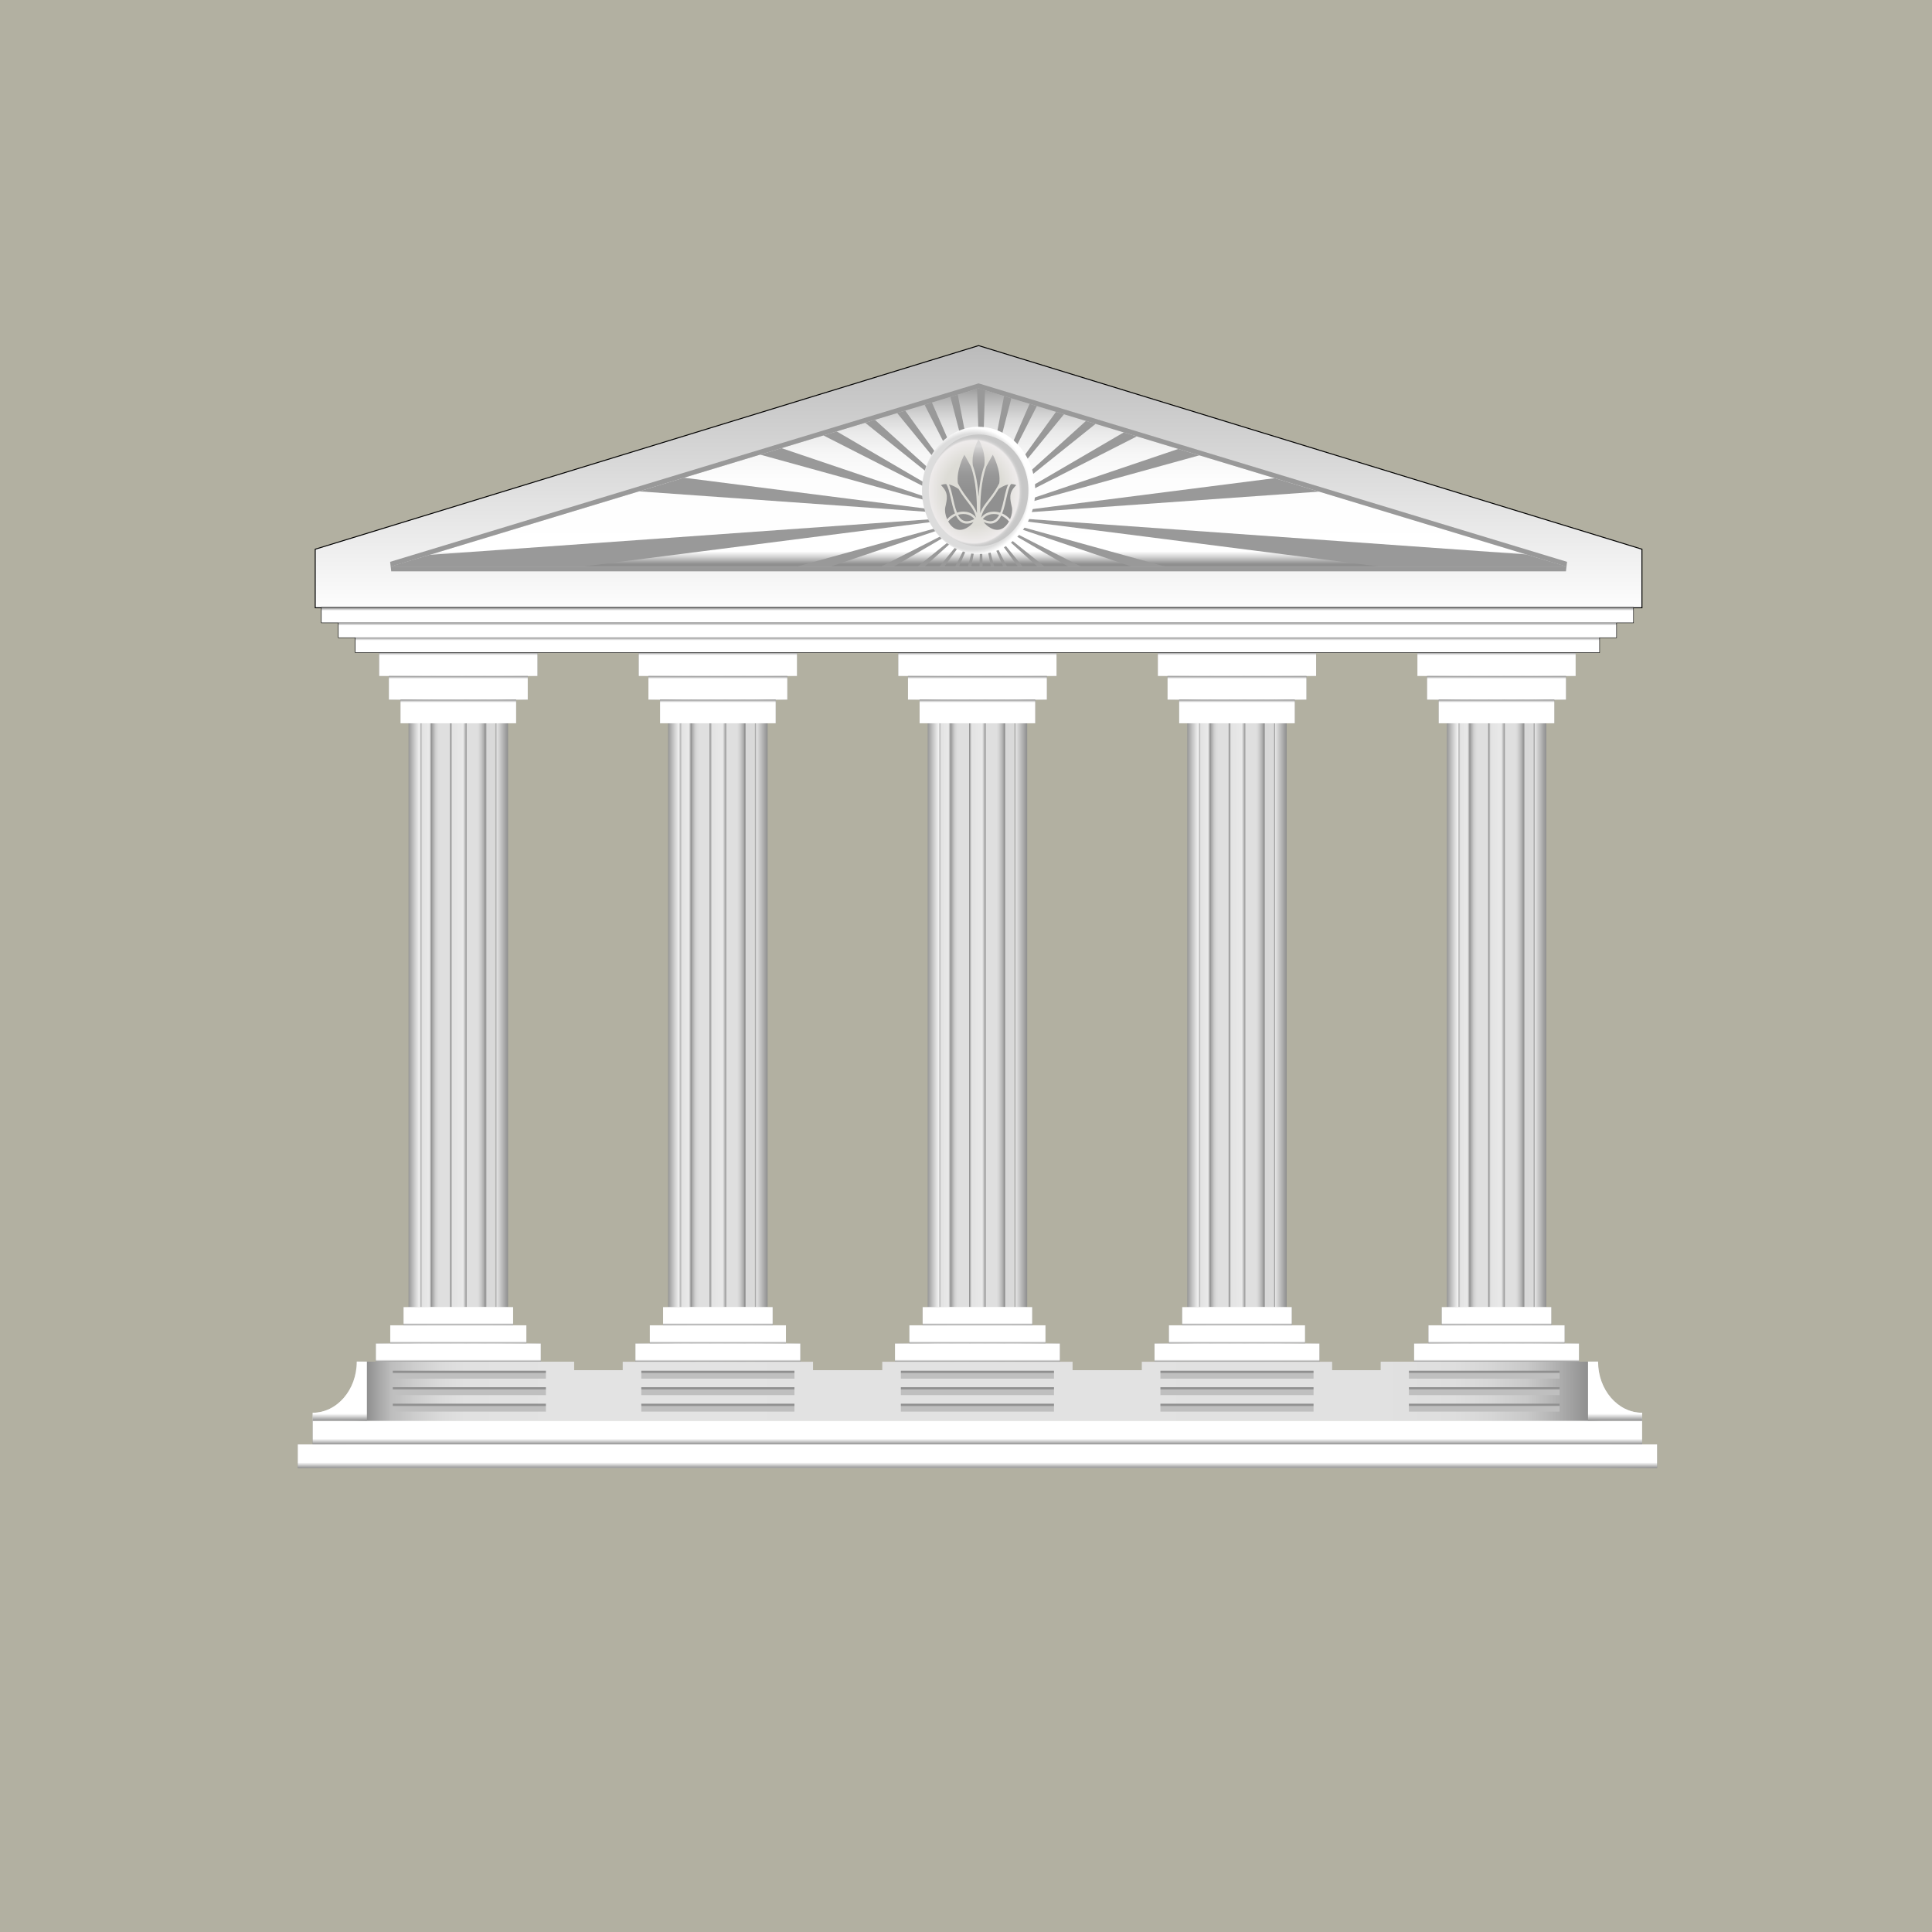 <?xml version="1.0" encoding="UTF-8"?><svg xmlns="http://www.w3.org/2000/svg" xmlns:xlink="http://www.w3.org/1999/xlink" viewBox="0 0 2000 2000"><defs><style>.cls-1{fill:url(#linear-gradient-75);}.cls-2{fill:url(#linear-gradient-31);}.cls-2,.cls-3,.cls-4,.cls-5,.cls-6,.cls-7,.cls-8,.cls-9,.cls-10,.cls-11,.cls-12,.cls-13,.cls-14,.cls-15,.cls-16,.cls-17,.cls-18,.cls-19,.cls-20,.cls-21,.cls-22,.cls-23,.cls-24,.cls-25,.cls-26,.cls-27,.cls-28,.cls-29,.cls-30,.cls-31,.cls-32,.cls-33,.cls-34,.cls-35,.cls-36,.cls-37,.cls-38,.cls-39{mix-blend-mode:multiply;}.cls-3{fill:url(#linear-gradient-29);}.cls-40{fill:url(#linear-gradient-2);}.cls-4{fill:url(#linear-gradient-65);}.cls-41{fill:url(#linear-gradient-51);}.cls-5{fill:url(#linear-gradient-60);}.cls-6{fill:url(#linear-gradient-13);}.cls-42{fill:url(#linear-gradient-93);}.cls-43{fill:url(#linear-gradient-109);}.cls-44{fill:url(#linear-gradient-43);}.cls-7{fill:url(#linear-gradient-95);}.cls-45{fill:url(#linear-gradient-58);}.cls-8{fill:url(#linear-gradient-16);}.cls-46{fill:url(#linear-gradient-69);}.cls-9{fill:url(#linear-gradient-64);}.cls-47{fill:url(#linear-gradient-18);}.cls-48{fill:url(#linear-gradient-56);}.cls-49{fill:url(#linear-gradient-40);}.cls-10{fill:url(#linear-gradient-77);}.cls-11{fill:url(#linear-gradient-80);}.cls-50{fill:url(#linear-gradient-52);}.cls-12{fill:url(#linear-gradient-17);}.cls-51{fill:url(#linear-gradient-36);}.cls-52{fill:url(#linear-gradient-20);}.cls-53{fill:url(#linear-gradient-6);}.cls-54{fill:url(#linear-gradient-53);}.cls-55{isolation:isolate;}.cls-56{fill:url(#linear-gradient-91);}.cls-13{fill:url(#linear-gradient-96);}.cls-57{fill:url(#linear-gradient-108);}.cls-58{fill:url(#linear-gradient-83);}.cls-58,.cls-59,.cls-60{stroke-miterlimit:10;}.cls-58,.cls-59,.cls-60,.cls-61{stroke:#000;}.cls-14{fill:url(#linear-gradient-81);}.cls-62{fill:url(#linear-gradient-104);}.cls-15{fill:url(#linear-gradient-113);}.cls-63{fill:url(#linear-gradient-35);}.cls-16{fill:url(#linear-gradient-28);}.cls-64{fill:url(#linear-gradient-97);}.cls-65{fill:url(#linear-gradient-11);}.cls-66{fill:url(#linear-gradient-50);}.cls-67{fill:url(#linear-gradient-106);}.cls-68{fill:url(#linear-gradient-111);}.cls-69{fill:url(#linear-gradient-67);}.cls-70{fill:url(#linear-gradient-39);}.cls-71{fill:url(#linear-gradient-110);}.cls-72{fill:url(#linear-gradient-10);}.cls-73{fill:url(#linear-gradient-59);}.cls-17{fill:url(#linear-gradient-78);}.cls-74{fill:url(#radial-gradient);}.cls-18{fill:url(#linear-gradient-33);}.cls-19{fill:url(#linear-gradient-32);}.cls-75{fill:url(#linear-gradient-37);}.cls-59{fill:url(#linear-gradient-84);}.cls-20{fill:url(#linear-gradient-86);}.cls-76{fill:#b2b0a1;}.cls-77{fill:url(#linear-gradient-112);}.cls-21{fill:url(#linear-gradient-30);}.cls-22{fill:url(#linear-gradient-87);}.cls-78{fill:url(#linear-gradient-114);}.cls-79{fill:url(#linear-gradient-68);}.cls-80{fill:url(#linear-gradient-103);}.cls-81{fill:url(#linear-gradient-107);}.cls-82{fill:url(#linear-gradient-41);}.cls-83{fill:url(#linear-gradient-98);}.cls-23{fill:url(#linear-gradient-85);}.cls-84{fill:url(#linear-gradient-21);}.cls-85{fill:url(#linear-gradient-72);}.cls-60{fill:url(#linear-gradient-82);}.cls-24{fill:url(#linear-gradient-15);}.cls-86{fill:url(#linear-gradient-25);}.cls-87{fill:url(#linear-gradient-89);}.cls-88{fill:url(#linear-gradient-5);}.cls-89{fill:url(#linear-gradient-102);}.cls-90{fill:url(#linear-gradient-54);}.cls-91{fill:url(#linear-gradient-55);}.cls-92{fill:url(#radial-gradient-2);}.cls-93{fill:url(#linear-gradient-34);}.cls-94{fill:url(#linear-gradient-70);}.cls-25{fill:url(#linear-gradient-49);}.cls-26{fill:url(#linear-gradient-48);}.cls-27{fill:url(#linear-gradient-63);}.cls-95{fill:url(#linear-gradient-88);}.cls-96{fill:#999;}.cls-97{fill:url(#linear-gradient-7);}.cls-28{fill:url(#linear-gradient-12);}.cls-98{fill:url(#linear-gradient-66);}.cls-29{fill:url(#linear-gradient-44);}.cls-30{fill:url(#linear-gradient-79);}.cls-31{fill:url(#linear-gradient-46);}.cls-99{fill:url(#linear-gradient-24);}.cls-100{fill:url(#linear-gradient-73);}.cls-32{fill:url(#linear-gradient-47);}.cls-101{fill:url(#linear-gradient-100);}.cls-102{fill:url(#linear-gradient-105);}.cls-103{fill:url(#linear-gradient-9);}.cls-33{fill:url(#linear-gradient-92);}.cls-104{fill:url(#linear-gradient-22);}.cls-105{fill:url(#linear-gradient-74);}.cls-106{fill:url(#linear-gradient-42);}.cls-107{fill:url(#linear-gradient-99);}.cls-108{fill:url(#linear-gradient-3);}.cls-34{fill:url(#linear-gradient-61);}.cls-35{fill:url(#linear-gradient-45);}.cls-36{fill:url(#linear-gradient-62);}.cls-109{fill:url(#linear-gradient-27);}.cls-37{fill:url(#linear-gradient-90);}.cls-110{fill:url(#linear-gradient-38);}.cls-111{fill:url(#linear-gradient-94);}.cls-61{fill:url(#linear-gradient);}.cls-38{fill:url(#linear-gradient-14);}.cls-112{fill:url(#linear-gradient-23);}.cls-113{fill:url(#linear-gradient-19);}.cls-114{fill:url(#linear-gradient-71);}.cls-115{fill:url(#linear-gradient-4);}.cls-116{fill:url(#linear-gradient-8);}.cls-117{fill:url(#linear-gradient-57);}.cls-39{fill:url(#linear-gradient-76);}.cls-118{fill:url(#linear-gradient-26);}.cls-119{fill:url(#linear-gradient-101);}</style><linearGradient id="linear-gradient" x1="1013.03" y1="637.41" x2="1013.03" y2="345.37" gradientUnits="userSpaceOnUse"><stop offset="0" stop-color="#fff"/><stop offset="1" stop-color="#b8b8b8"/></linearGradient><linearGradient id="linear-gradient-2" x1="422.94" y1="1042.52" x2="525.77" y2="1042.52" gradientUnits="userSpaceOnUse"><stop offset="0" stop-color="#8f8f8f"/><stop offset="0" stop-color="#969696"/><stop offset=".05" stop-color="#c3c3c3"/><stop offset=".09" stop-color="#e3e3e3"/><stop offset=".12" stop-color="#f7f7f7"/><stop offset=".15" stop-color="#fff"/><stop offset=".66" stop-color="#fbfbfb"/><stop offset=".86" stop-color="#f8f8f8"/><stop offset="1" stop-color="#8f8f8f"/></linearGradient><linearGradient id="linear-gradient-3" x1="435.02" y1="1042.52" x2="513.87" y2="1042.52" gradientUnits="userSpaceOnUse"><stop offset="0" stop-color="#8f8f8f"/><stop offset="0" stop-color="#b0b0b0"/><stop offset=".02" stop-color="#ccc"/><stop offset=".02" stop-color="#ddd"/><stop offset=".03" stop-color="#e3e3e3"/><stop offset=".12" stop-color="#e9e9e9"/><stop offset=".15" stop-color="#8f8f8f"/><stop offset=".85" stop-color="#8f8f8f"/><stop offset=".86" stop-color="#9d9d9d"/><stop offset=".87" stop-color="#c3c3c3"/><stop offset=".87" stop-color="#d8d8d8"/><stop offset=".97" stop-color="#d9d9d9"/><stop offset=".98" stop-color="#dbdbda"/><stop offset="1" stop-color="#8f8f8f"/></linearGradient><linearGradient id="linear-gradient-4" x1="447.11" y1="1042.52" x2="501.79" y2="1042.52" gradientUnits="userSpaceOnUse"><stop offset="0" stop-color="#9e9e9e"/><stop offset="0" stop-color="#9f9f9f"/><stop offset=".04" stop-color="#bbb"/><stop offset=".07" stop-color="#cfcfcf"/><stop offset=".11" stop-color="#dbdbdb"/><stop offset=".15" stop-color="#dfdfdf"/><stop offset=".79" stop-color="#dfdfdf"/><stop offset=".86" stop-color="#dfdfdf"/><stop offset=".89" stop-color="#d9d9d9"/><stop offset=".93" stop-color="#c9c9c9"/><stop offset=".98" stop-color="#aeaeae"/><stop offset="1" stop-color="#9e9e9e"/></linearGradient><linearGradient id="linear-gradient-5" x1="465.83" y1="1042.52" x2="483.07" y2="1042.52" gradientUnits="userSpaceOnUse"><stop offset="0" stop-color="#8f8f8f"/><stop offset=".03" stop-color="#959595"/><stop offset=".06" stop-color="#a9a9a9"/><stop offset=".11" stop-color="#c8c8c8"/><stop offset=".14" stop-color="#e3e3e3"/><stop offset=".79" stop-color="#e9e9e9"/><stop offset=".84" stop-color="#d7d7d7"/><stop offset=".94" stop-color="#ababab"/><stop offset="1" stop-color="#8f8f8f"/></linearGradient><linearGradient id="linear-gradient-6" x1="392.53" y1="687.57" x2="556.36" y2="687.57" gradientUnits="userSpaceOnUse"><stop offset="0" stop-color="#8f8f8f"/><stop offset=".1" stop-color="#b4b4b4"/><stop offset=".2" stop-color="#d6d6d6"/><stop offset=".26" stop-color="#e3e3e3"/><stop offset=".7" stop-color="#e9e9e9"/><stop offset=".77" stop-color="#e5e5e5"/><stop offset=".83" stop-color="#d9d9d9"/><stop offset=".89" stop-color="#c6c6c6"/><stop offset=".95" stop-color="#ababab"/><stop offset="1" stop-color="#8f8f8f"/></linearGradient><linearGradient id="linear-gradient-7" x1="402.56" y1="712.04" x2="546.34" y2="712.04" xlink:href="#linear-gradient-6"/><linearGradient id="linear-gradient-8" x1="414.59" y1="736.51" x2="534.3" y2="736.51" xlink:href="#linear-gradient-6"/><linearGradient id="linear-gradient-9" x1="403.98" y1="1381.39" x2="544.92" y2="1381.39" xlink:href="#linear-gradient-6"/><linearGradient id="linear-gradient-10" x1="417.73" y1="1362.51" x2="531.17" y2="1362.51" xlink:href="#linear-gradient-6"/><linearGradient id="linear-gradient-11" x1="389.1" y1="1400.26" x2="559.8" y2="1400.26" xlink:href="#linear-gradient-6"/><linearGradient id="linear-gradient-12" x1="977.37" y1="523.89" x2="977.37" y2="548.36" gradientTransform="translate(1451.81 1223.7) rotate(-180)" gradientUnits="userSpaceOnUse"><stop offset=".88" stop-color="#fff"/><stop offset=".93" stop-color="#d3d3d3"/><stop offset="1" stop-color="#8f8f8f"/></linearGradient><linearGradient id="linear-gradient-13" x1="977.37" y1="570.48" x2="977.37" y2="594.94" gradientTransform="translate(1451.81 1294.75) rotate(-180)" xlink:href="#linear-gradient-12"/><linearGradient id="linear-gradient-14" x1="977.37" y1="617.05" x2="977.37" y2="641.52" gradientTransform="translate(1451.81 1365.8) rotate(-180)" xlink:href="#linear-gradient-12"/><linearGradient id="linear-gradient-15" x1="474.45" y1="1371.95" x2="474.45" y2="1390.82" gradientTransform="matrix(1, 0, 0, 1, 0, 0)" xlink:href="#linear-gradient-12"/><linearGradient id="linear-gradient-16" x1="474.45" y1="1353.07" x2="474.45" y2="1371.95" gradientTransform="matrix(1, 0, 0, 1, 0, 0)" xlink:href="#linear-gradient-12"/><linearGradient id="linear-gradient-17" x1="474.45" y1="1390.82" x2="474.45" y2="1409.7" gradientTransform="matrix(1, 0, 0, 1, 0, 0)" xlink:href="#linear-gradient-12"/><linearGradient id="linear-gradient-18" x1="1497.69" x2="1600.52" xlink:href="#linear-gradient-2"/><linearGradient id="linear-gradient-19" x1="1509.77" x2="1588.62" xlink:href="#linear-gradient-3"/><linearGradient id="linear-gradient-20" x1="1521.86" x2="1576.54" xlink:href="#linear-gradient-4"/><linearGradient id="linear-gradient-21" x1="1540.58" x2="1557.82" xlink:href="#linear-gradient-5"/><linearGradient id="linear-gradient-22" x1="1467.28" x2="1631.11" xlink:href="#linear-gradient-6"/><linearGradient id="linear-gradient-23" x1="1477.31" y1="712.04" x2="1621.09" y2="712.04" xlink:href="#linear-gradient-6"/><linearGradient id="linear-gradient-24" x1="1489.34" y1="736.51" x2="1609.05" y2="736.51" xlink:href="#linear-gradient-6"/><linearGradient id="linear-gradient-25" x1="1478.73" y1="1381.39" x2="1619.67" y2="1381.39" xlink:href="#linear-gradient-6"/><linearGradient id="linear-gradient-26" x1="1492.48" y1="1362.51" x2="1605.92" y2="1362.51" xlink:href="#linear-gradient-6"/><linearGradient id="linear-gradient-27" x1="1463.85" y1="1400.26" x2="1634.55" y2="1400.26" xlink:href="#linear-gradient-6"/><linearGradient id="linear-gradient-28" x1="-97.39" y1="523.89" x2="-97.39" y2="548.36" xlink:href="#linear-gradient-12"/><linearGradient id="linear-gradient-29" x1="-97.38" y1="570.48" x2="-97.38" y2="594.94" gradientTransform="translate(1451.81 1294.75) rotate(-180)" xlink:href="#linear-gradient-12"/><linearGradient id="linear-gradient-30" x1="-97.38" y1="617.05" x2="-97.38" y2="641.52" gradientTransform="translate(1451.81 1365.8) rotate(-180)" xlink:href="#linear-gradient-12"/><linearGradient id="linear-gradient-31" x1="1549.2" y1="1371.95" x2="1549.2" y2="1390.82" gradientTransform="matrix(1, 0, 0, 1, 0, 0)" xlink:href="#linear-gradient-12"/><linearGradient id="linear-gradient-32" x1="1549.2" y1="1353.07" x2="1549.2" y2="1371.95" gradientTransform="matrix(1, 0, 0, 1, 0, 0)" xlink:href="#linear-gradient-12"/><linearGradient id="linear-gradient-33" x1="1549.2" y1="1390.82" x2="1549.2" y2="1409.7" gradientTransform="matrix(1, 0, 0, 1, 0, 0)" xlink:href="#linear-gradient-12"/><linearGradient id="linear-gradient-34" x1="691.63" x2="794.46" xlink:href="#linear-gradient-2"/><linearGradient id="linear-gradient-35" x1="703.71" x2="782.56" xlink:href="#linear-gradient-3"/><linearGradient id="linear-gradient-36" x1="715.79" x2="770.48" xlink:href="#linear-gradient-4"/><linearGradient id="linear-gradient-37" x1="734.52" x2="751.75" xlink:href="#linear-gradient-5"/><linearGradient id="linear-gradient-38" x1="661.22" x2="825.05" xlink:href="#linear-gradient-6"/><linearGradient id="linear-gradient-39" x1="671.25" y1="712.04" x2="815.02" y2="712.04" xlink:href="#linear-gradient-6"/><linearGradient id="linear-gradient-40" x1="683.28" y1="736.51" x2="802.99" y2="736.51" xlink:href="#linear-gradient-6"/><linearGradient id="linear-gradient-41" x1="672.67" y1="1381.39" x2="813.61" y2="1381.39" xlink:href="#linear-gradient-6"/><linearGradient id="linear-gradient-42" x1="686.42" y1="1362.51" x2="799.85" y2="1362.51" xlink:href="#linear-gradient-6"/><linearGradient id="linear-gradient-43" x1="657.78" y1="1400.26" x2="828.49" y2="1400.26" xlink:href="#linear-gradient-6"/><linearGradient id="linear-gradient-44" x1="708.68" x2="708.68" xlink:href="#linear-gradient-12"/><linearGradient id="linear-gradient-45" x1="708.68" y1="570.48" x2="708.68" y2="594.94" gradientTransform="translate(1451.81 1294.75) rotate(-180)" xlink:href="#linear-gradient-12"/><linearGradient id="linear-gradient-46" x1="708.68" y1="617.05" x2="708.68" y2="641.52" gradientTransform="translate(1451.81 1365.8) rotate(-180)" xlink:href="#linear-gradient-12"/><linearGradient id="linear-gradient-47" x1="743.14" y1="1371.95" x2="743.14" y2="1390.82" gradientTransform="matrix(1, 0, 0, 1, 0, 0)" xlink:href="#linear-gradient-12"/><linearGradient id="linear-gradient-48" x1="743.14" y1="1353.07" x2="743.14" y2="1371.95" gradientTransform="matrix(1, 0, 0, 1, 0, 0)" xlink:href="#linear-gradient-12"/><linearGradient id="linear-gradient-49" x1="743.14" y1="1390.82" x2="743.14" y2="1409.7" gradientTransform="matrix(1, 0, 0, 1, 0, 0)" xlink:href="#linear-gradient-12"/><linearGradient id="linear-gradient-50" x1="960.32" x2="1063.15" xlink:href="#linear-gradient-2"/><linearGradient id="linear-gradient-51" x1="972.4" x2="1051.25" xlink:href="#linear-gradient-3"/><linearGradient id="linear-gradient-52" x1="984.48" x2="1039.17" xlink:href="#linear-gradient-4"/><linearGradient id="linear-gradient-53" x1="1003.21" x2="1020.44" xlink:href="#linear-gradient-5"/><linearGradient id="linear-gradient-54" x1="929.91" x2="1093.74" xlink:href="#linear-gradient-6"/><linearGradient id="linear-gradient-55" x1="939.93" y1="712.04" x2="1083.71" y2="712.04" xlink:href="#linear-gradient-6"/><linearGradient id="linear-gradient-56" x1="951.97" y1="736.51" x2="1071.68" y2="736.51" xlink:href="#linear-gradient-6"/><linearGradient id="linear-gradient-57" x1="941.35" y1="1381.39" x2="1082.29" y2="1381.39" xlink:href="#linear-gradient-6"/><linearGradient id="linear-gradient-58" x1="955.1" y1="1362.51" x2="1068.54" y2="1362.51" xlink:href="#linear-gradient-6"/><linearGradient id="linear-gradient-59" x1="926.47" y1="1400.26" x2="1097.18" y2="1400.26" xlink:href="#linear-gradient-6"/><linearGradient id="linear-gradient-60" x1="439.99" x2="439.99" xlink:href="#linear-gradient-12"/><linearGradient id="linear-gradient-61" x1="439.99" y1="570.48" x2="439.99" y2="594.94" gradientTransform="translate(1451.81 1294.75) rotate(-180)" xlink:href="#linear-gradient-12"/><linearGradient id="linear-gradient-62" x1="439.99" y1="617.05" x2="439.99" y2="641.52" gradientTransform="translate(1451.81 1365.8) rotate(-180)" xlink:href="#linear-gradient-12"/><linearGradient id="linear-gradient-63" x1="1011.82" y1="1371.95" x2="1011.82" y2="1390.82" gradientTransform="matrix(1, 0, 0, 1, 0, 0)" xlink:href="#linear-gradient-12"/><linearGradient id="linear-gradient-64" x1="1011.82" y1="1353.07" x2="1011.82" y2="1371.95" gradientTransform="matrix(1, 0, 0, 1, 0, 0)" xlink:href="#linear-gradient-12"/><linearGradient id="linear-gradient-65" x1="1011.82" y1="1390.82" x2="1011.82" y2="1409.7" gradientTransform="matrix(1, 0, 0, 1, 0, 0)" xlink:href="#linear-gradient-12"/><linearGradient id="linear-gradient-66" x1="1229.01" x2="1331.83" xlink:href="#linear-gradient-2"/><linearGradient id="linear-gradient-67" x1="1241.09" x2="1319.93" xlink:href="#linear-gradient-3"/><linearGradient id="linear-gradient-68" x1="1253.17" x2="1307.85" xlink:href="#linear-gradient-4"/><linearGradient id="linear-gradient-69" x1="1271.89" x2="1289.13" xlink:href="#linear-gradient-5"/><linearGradient id="linear-gradient-70" x1="1198.6" x2="1362.43" xlink:href="#linear-gradient-6"/><linearGradient id="linear-gradient-71" x1="1208.62" y1="712.04" x2="1352.4" y2="712.04" xlink:href="#linear-gradient-6"/><linearGradient id="linear-gradient-72" x1="1220.65" y1="736.51" x2="1340.37" y2="736.51" xlink:href="#linear-gradient-6"/><linearGradient id="linear-gradient-73" x1="1210.04" y1="1381.39" x2="1350.98" y2="1381.39" xlink:href="#linear-gradient-6"/><linearGradient id="linear-gradient-74" x1="1223.79" y1="1362.51" x2="1337.23" y2="1362.51" xlink:href="#linear-gradient-6"/><linearGradient id="linear-gradient-75" x1="1195.16" y1="1400.26" x2="1365.86" y2="1400.26" xlink:href="#linear-gradient-6"/><linearGradient id="linear-gradient-76" x1="171.3" y1="523.89" x2="171.3" y2="548.36" xlink:href="#linear-gradient-12"/><linearGradient id="linear-gradient-77" x1="171.3" y1="570.48" x2="171.3" y2="594.94" gradientTransform="translate(1451.81 1294.75) rotate(-180)" xlink:href="#linear-gradient-12"/><linearGradient id="linear-gradient-78" x1="171.3" y1="617.05" x2="171.3" y2="641.52" gradientTransform="translate(1451.81 1365.8) rotate(-180)" xlink:href="#linear-gradient-12"/><linearGradient id="linear-gradient-79" x1="1280.51" y1="1371.95" x2="1280.51" y2="1390.82" gradientTransform="matrix(1, 0, 0, 1, 0, 0)" xlink:href="#linear-gradient-12"/><linearGradient id="linear-gradient-80" x1="1280.51" y1="1353.07" x2="1280.51" y2="1371.95" gradientTransform="matrix(1, 0, 0, 1, 0, 0)" xlink:href="#linear-gradient-12"/><linearGradient id="linear-gradient-81" x1="1280.51" y1="1390.82" x2="1280.51" y2="1409.7" gradientTransform="matrix(1, 0, 0, 1, 0, 0)" xlink:href="#linear-gradient-12"/><linearGradient id="linear-gradient-82" x1="367.99" y1="667.62" x2="1655.65" y2="667.62" gradientUnits="userSpaceOnUse"><stop offset="0" stop-color="#8f8f8f"/><stop offset=".01" stop-color="#a7a7a7"/><stop offset=".02" stop-color="#bdbdbd"/><stop offset=".04" stop-color="#cecece"/><stop offset=".06" stop-color="#dadada"/><stop offset=".08" stop-color="#e1e1e1"/><stop offset=".16" stop-color="#e3e3e3"/><stop offset=".83" stop-color="#e1e1e1"/><stop offset=".89" stop-color="#dedede"/><stop offset=".92" stop-color="#d6d6d6"/><stop offset=".95" stop-color="#c9c9c9"/><stop offset=".97" stop-color="#b6b6b6"/><stop offset=".99" stop-color="#9d9d9d"/><stop offset="1" stop-color="#8f8f8f"/></linearGradient><linearGradient id="linear-gradient-83" x1="350.44" y1="652.2" x2="1673.21" y2="652.2" xlink:href="#linear-gradient-82"/><linearGradient id="linear-gradient-84" x1="332.88" y1="636.78" x2="1690.76" y2="636.78" xlink:href="#linear-gradient-82"/><linearGradient id="linear-gradient-85" x1="1011.82" y1="675.34" x2="1011.82" y2="659.91" gradientUnits="userSpaceOnUse"><stop offset=".8" stop-color="#fff"/><stop offset=".88" stop-color="#d3d3d3"/><stop offset="1" stop-color="#8f8f8f"/></linearGradient><linearGradient id="linear-gradient-86" y1="659.91" y2="644.49" xlink:href="#linear-gradient-85"/><linearGradient id="linear-gradient-87" x1="1011.82" y1="644.49" x2="1011.82" y2="629.07" xlink:href="#linear-gradient-85"/><linearGradient id="linear-gradient-88" x1="379.9" y1="1440.23" x2="1643.75" y2="1440.23" xlink:href="#linear-gradient-82"/><linearGradient id="linear-gradient-89" x1="323.71" y1="1483" x2="1699.93" y2="1483" gradientUnits="userSpaceOnUse"><stop offset="0" stop-color="#8f8f8f"/><stop offset=".02" stop-color="#b4b4b4"/><stop offset=".05" stop-color="#d6d6d6"/><stop offset=".06" stop-color="#e3e3e3"/><stop offset=".95" stop-color="#e1e1e1"/><stop offset="1" stop-color="#8f8f8f"/></linearGradient><linearGradient id="linear-gradient-90" x1="1144.23" y1="2062.56" x2="1144.23" y2="2038.07" gradientTransform="translate(2156.05 3533.32) rotate(-180)" gradientUnits="userSpaceOnUse"><stop offset=".76" stop-color="#fff"/><stop offset=".86" stop-color="#d3d3d3"/><stop offset="1" stop-color="#8f8f8f"/></linearGradient><linearGradient id="linear-gradient-91" x1="308.23" y1="1507.5" x2="1715.42" y2="1507.5" xlink:href="#linear-gradient-89"/><linearGradient id="linear-gradient-92" x1="1144.23" y1="2038.07" x2="1144.23" y2="2013.57" xlink:href="#linear-gradient-90"/><linearGradient id="linear-gradient-93" x1="323.71" y1="1440.14" x2="379.9" y2="1440.14" gradientUnits="userSpaceOnUse"><stop offset="0" stop-color="#e1e1e1"/><stop offset=".47" stop-color="#dfdfdf"/><stop offset=".64" stop-color="#d8d8d8"/><stop offset=".76" stop-color="#ccc"/><stop offset=".85" stop-color="#bbb"/><stop offset=".94" stop-color="#a5a5a5"/><stop offset="1" stop-color="#8f8f8f"/></linearGradient><linearGradient id="linear-gradient-94" x1="1699.93" x2="1643.75" xlink:href="#linear-gradient-93"/><linearGradient id="linear-gradient-95" x1="351.8" y1="1409.52" x2="351.8" y2="1470.76" gradientTransform="matrix(1, 0, 0, 1, 0, 0)" xlink:href="#linear-gradient-12"/><linearGradient id="linear-gradient-96" x1="1671.84" y1="1409.52" x2="1671.84" y2="1470.76" gradientTransform="matrix(1, 0, 0, 1, 0, 0)" xlink:href="#linear-gradient-12"/><linearGradient id="linear-gradient-97" x1="379.9" y1="1440.23" x2="1643.75" y2="1440.23" xlink:href="#linear-gradient-82"/><linearGradient id="linear-gradient-98" x1="1536.48" y1="1427.17" x2="1536.48" y2="1418.97" gradientUnits="userSpaceOnUse"><stop offset=".68" stop-color="#bfbfbf"/><stop offset=".69" stop-color="#b4b4b4"/><stop offset=".73" stop-color="#a3a3a3"/><stop offset=".77" stop-color="#979797"/><stop offset=".83" stop-color="#909090"/><stop offset="1" stop-color="#8f8f8f"/></linearGradient><linearGradient id="linear-gradient-99" y1="1444.24" y2="1436.03" xlink:href="#linear-gradient-98"/><linearGradient id="linear-gradient-100" x1="485.86" y1="1427.2" x2="485.86" y2="1419.05" xlink:href="#linear-gradient-98"/><linearGradient id="linear-gradient-101" x1="485.86" y1="1444.26" x2="485.86" y2="1436.12" xlink:href="#linear-gradient-98"/><linearGradient id="linear-gradient-102" x1="485.86" y1="1461.33" x2="485.86" y2="1453.18" xlink:href="#linear-gradient-98"/><linearGradient id="linear-gradient-103" x1="743.14" y1="1427.2" x2="743.14" y2="1419.05" xlink:href="#linear-gradient-98"/><linearGradient id="linear-gradient-104" x1="743.14" y1="1444.26" x2="743.14" y2="1436.12" xlink:href="#linear-gradient-98"/><linearGradient id="linear-gradient-105" x1="743.14" y1="1461.33" x2="743.14" y2="1453.18" xlink:href="#linear-gradient-98"/><linearGradient id="linear-gradient-106" x1="1011.82" y1="1427.2" x2="1011.82" y2="1419.05" xlink:href="#linear-gradient-98"/><linearGradient id="linear-gradient-107" x1="1011.82" y1="1444.26" x2="1011.82" y2="1436.12" xlink:href="#linear-gradient-98"/><linearGradient id="linear-gradient-108" x1="1011.82" y1="1461.33" x2="1011.82" y2="1453.18" xlink:href="#linear-gradient-98"/><linearGradient id="linear-gradient-109" x1="1280.51" y1="1427.2" x2="1280.51" y2="1419.05" xlink:href="#linear-gradient-98"/><linearGradient id="linear-gradient-110" x1="1280.51" y1="1444.26" x2="1280.51" y2="1436.12" xlink:href="#linear-gradient-98"/><linearGradient id="linear-gradient-111" x1="1280.51" y1="1461.33" x2="1280.51" y2="1453.18" xlink:href="#linear-gradient-98"/><linearGradient id="linear-gradient-112" y1="1461.3" y2="1453.1" xlink:href="#linear-gradient-98"/><linearGradient id="linear-gradient-113" x1="1013.03" y1="397.72" x2="1013.03" y2="583.87" gradientUnits="userSpaceOnUse"><stop offset="0" stop-color="#8f8f8f"/><stop offset=".05" stop-color="#a9a9a9"/><stop offset=".12" stop-color="#c3c3c3"/><stop offset=".19" stop-color="#d9d9d9"/><stop offset=".27" stop-color="#eaeaea"/><stop offset=".38" stop-color="#f6f6f6"/><stop offset=".53" stop-color="#fdfdfd"/><stop offset=".93" stop-color="#fff"/><stop offset=".96" stop-color="#d3d3d3"/><stop offset="1" stop-color="#8f8f8f"/></linearGradient><radialGradient id="radial-gradient" cx="1010.06" cy="614.34" fx="1010.06" fy="614.34" r="58.92" gradientTransform="translate(8.02 -179.07) scale(.99 1.12)" gradientUnits="userSpaceOnUse"><stop offset=".91" stop-color="#dcdcdc"/><stop offset="1" stop-color="#fff"/></radialGradient><radialGradient id="radial-gradient-2" cx="1010.05" cy="614.34" fx="1010.05" fy="614.34" r="51.8" gradientTransform="translate(8.02 -179.07) scale(.99 1.12)" gradientUnits="userSpaceOnUse"><stop offset=".6" stop-color="#dddcd6"/><stop offset=".91" stop-color="#eeebeb"/><stop offset=".92" stop-color="#e8e6e6"/><stop offset=".94" stop-color="#d5d4d4"/><stop offset=".97" stop-color="#cacaca"/><stop offset="1" stop-color="#c7c7c7"/></radialGradient><linearGradient id="linear-gradient-114" x1="1013.03" y1="461.89" x2="1013.03" y2="548.15" gradientUnits="userSpaceOnUse"><stop offset="0" stop-color="#d9d8d8"/><stop offset=".05" stop-color="#cac9c9"/><stop offset=".13" stop-color="#b4b3b3"/><stop offset=".23" stop-color="#a3a3a3"/><stop offset=".35" stop-color="#979797"/><stop offset=".53" stop-color="#909090"/><stop offset="1" stop-color="#8f8f8f"/></linearGradient></defs><g class="cls-55"><g id="Layer_2"><rect class="cls-76" width="2000" height="2000"/></g><g id="Layer_1"><g><polygon class="cls-61" points="1013.03 629.15 1699.73 629.15 1699.73 568.54 1013.03 357.77 326.33 568.54 326.33 629.15 1013.03 629.15"/><g><rect class="cls-40" x="422.94" y="675.34" width="103.01" height="734.37"/><rect class="cls-108" x="435.02" y="675.34" width="78.85" height="734.37"/><rect class="cls-115" x="447.11" y="675.34" width="54.68" height="734.37"/><rect class="cls-88" x="465.83" y="675.34" width="17.23" height="734.37"/><rect class="cls-53" x="392.53" y="675.34" width="163.83" height="24.47"/><rect class="cls-97" x="402.56" y="699.8" width="143.78" height="24.47"/><rect class="cls-116" x="414.59" y="724.27" width="119.71" height="24.47"/><rect class="cls-103" x="403.98" y="1371.95" width="140.94" height="18.88"/><rect class="cls-72" x="417.73" y="1353.07" width="113.44" height="18.87"/><rect class="cls-65" x="389.1" y="1390.82" width="170.71" height="18.88"/><rect class="cls-28" x="392.53" y="675.34" width="163.83" height="24.47"/><rect class="cls-6" x="402.56" y="699.81" width="143.78" height="24.47"/><rect class="cls-38" x="414.59" y="724.27" width="119.71" height="24.47"/><rect class="cls-24" x="403.98" y="1371.95" width="140.94" height="18.88"/><rect class="cls-8" x="417.73" y="1353.07" width="113.44" height="18.87"/><rect class="cls-12" x="389.1" y="1390.82" width="170.71" height="18.88"/></g><g><rect class="cls-47" x="1497.69" y="675.34" width="103.01" height="734.37"/><rect class="cls-113" x="1509.77" y="675.34" width="78.85" height="734.37"/><rect class="cls-52" x="1521.86" y="675.34" width="54.68" height="734.37"/><rect class="cls-84" x="1540.58" y="675.34" width="17.23" height="734.37"/><rect class="cls-104" x="1467.28" y="675.34" width="163.83" height="24.47"/><rect class="cls-112" x="1477.31" y="699.8" width="143.78" height="24.47"/><rect class="cls-99" x="1489.34" y="724.27" width="119.71" height="24.47"/><rect class="cls-86" x="1478.73" y="1371.95" width="140.94" height="18.88"/><rect class="cls-118" x="1492.48" y="1353.07" width="113.44" height="18.87"/><rect class="cls-109" x="1463.85" y="1390.82" width="170.71" height="18.88"/><rect class="cls-16" x="1467.28" y="675.34" width="163.83" height="24.47"/><rect class="cls-3" x="1477.31" y="699.81" width="143.78" height="24.47"/><rect class="cls-21" x="1489.34" y="724.27" width="119.71" height="24.47"/><rect class="cls-2" x="1478.73" y="1371.95" width="140.94" height="18.88"/><rect class="cls-19" x="1492.48" y="1353.07" width="113.44" height="18.87"/><rect class="cls-18" x="1463.85" y="1390.82" width="170.71" height="18.88"/></g><g><rect class="cls-93" x="691.63" y="675.34" width="103.01" height="734.37"/><rect class="cls-63" x="703.71" y="675.34" width="78.85" height="734.37"/><rect class="cls-51" x="715.79" y="675.34" width="54.68" height="734.37"/><rect class="cls-75" x="734.52" y="675.34" width="17.23" height="734.37"/><rect class="cls-110" x="661.22" y="675.34" width="163.83" height="24.47"/><rect class="cls-70" x="671.25" y="699.8" width="143.78" height="24.47"/><rect class="cls-49" x="683.28" y="724.27" width="119.71" height="24.47"/><rect class="cls-82" x="672.67" y="1371.95" width="140.94" height="18.88"/><rect class="cls-106" x="686.42" y="1353.07" width="113.44" height="18.87"/><rect class="cls-44" x="657.78" y="1390.82" width="170.71" height="18.88"/><rect class="cls-29" x="661.22" y="675.34" width="163.83" height="24.47"/><rect class="cls-35" x="671.25" y="699.81" width="143.78" height="24.47"/><rect class="cls-31" x="683.28" y="724.27" width="119.71" height="24.47"/><rect class="cls-32" x="672.67" y="1371.95" width="140.94" height="18.88"/><rect class="cls-26" x="686.42" y="1353.07" width="113.44" height="18.87"/><rect class="cls-25" x="657.78" y="1390.82" width="170.71" height="18.88"/></g><g><rect class="cls-66" x="960.32" y="675.34" width="103.01" height="734.37"/><rect class="cls-41" x="972.4" y="675.34" width="78.85" height="734.37"/><rect class="cls-50" x="984.48" y="675.34" width="54.68" height="734.37"/><rect class="cls-54" x="1003.21" y="675.34" width="17.23" height="734.37"/><rect class="cls-90" x="929.91" y="675.34" width="163.83" height="24.47"/><rect class="cls-91" x="939.93" y="699.8" width="143.78" height="24.47"/><rect class="cls-48" x="951.97" y="724.27" width="119.71" height="24.47"/><rect class="cls-117" x="941.35" y="1371.95" width="140.94" height="18.88"/><rect class="cls-45" x="955.1" y="1353.07" width="113.44" height="18.87"/><rect class="cls-73" x="926.47" y="1390.82" width="170.7" height="18.88"/><rect class="cls-5" x="929.91" y="675.34" width="163.83" height="24.47"/><rect class="cls-34" x="939.93" y="699.81" width="143.78" height="24.47"/><rect class="cls-36" x="951.97" y="724.27" width="119.71" height="24.47"/><rect class="cls-27" x="941.35" y="1371.95" width="140.94" height="18.88"/><rect class="cls-9" x="955.1" y="1353.07" width="113.44" height="18.87"/><rect class="cls-4" x="926.47" y="1390.82" width="170.7" height="18.88"/></g><g><rect class="cls-98" x="1229.01" y="675.34" width="103.01" height="734.37"/><rect class="cls-69" x="1241.09" y="675.34" width="78.85" height="734.37"/><rect class="cls-79" x="1253.17" y="675.34" width="54.68" height="734.37"/><rect class="cls-46" x="1271.89" y="675.34" width="17.23" height="734.37"/><rect class="cls-94" x="1198.6" y="675.34" width="163.83" height="24.47"/><rect class="cls-114" x="1208.62" y="699.8" width="143.78" height="24.47"/><rect class="cls-85" x="1220.65" y="724.27" width="119.71" height="24.47"/><rect class="cls-100" x="1210.04" y="1371.95" width="140.94" height="18.88"/><rect class="cls-105" x="1223.79" y="1353.07" width="113.44" height="18.87"/><rect class="cls-1" x="1195.16" y="1390.82" width="170.7" height="18.88"/><rect class="cls-39" x="1198.6" y="675.34" width="163.83" height="24.47"/><rect class="cls-10" x="1208.62" y="699.81" width="143.78" height="24.47"/><rect class="cls-17" x="1220.65" y="724.27" width="119.71" height="24.47"/><rect class="cls-30" x="1210.04" y="1371.95" width="140.94" height="18.88"/><rect class="cls-11" x="1223.79" y="1353.07" width="113.44" height="18.87"/><rect class="cls-14" x="1195.16" y="1390.82" width="170.7" height="18.88"/></g><rect class="cls-60" x="367.99" y="659.91" width="1287.66" height="15.42"/><rect class="cls-58" x="350.44" y="644.49" width="1322.77" height="15.42"/><rect class="cls-59" x="332.88" y="629.07" width="1357.88" height="15.42"/><rect class="cls-23" x="367.99" y="659.91" width="1287.66" height="15.42"/><rect class="cls-20" x="350.44" y="644.49" width="1322.77" height="15.42"/><rect class="cls-22" x="332.88" y="629.07" width="1357.88" height="15.42"/><polygon class="cls-95" points="1643.75 1470.76 1643.75 1409.7 1429.41 1409.7 1429.41 1418.43 594.23 1418.43 594.23 1409.7 379.9 1409.7 379.9 1470.76 1643.75 1470.76"/><rect class="cls-87" x="323.71" y="1470.76" width="1376.22" height="24.49"/><rect class="cls-37" x="323.71" y="1470.76" width="1376.22" height="24.49"/><rect class="cls-56" x="308.23" y="1495.25" width="1407.19" height="24.49"/><rect class="cls-33" x="308.23" y="1495.25" width="1407.19" height="24.49"/><path class="cls-42" d="M323.71,1462.5v8.26h56.19v-61.24h-10.57c0,29.26-20.42,52.98-45.62,52.98Z"/><path class="cls-111" d="M1699.93,1462.5v8.26h-56.19v-61.24h10.57c0,29.26,20.42,52.98,45.61,52.98Z"/><path class="cls-7" d="M323.71,1462.5v8.26h56.19v-61.24h-10.57c0,29.26-20.42,52.98-45.62,52.98Z"/><path class="cls-13" d="M1699.93,1462.5v8.26h-56.19v-61.24h10.57c0,29.26,20.42,52.98,45.61,52.98Z"/><polygon class="cls-64" points="1429.41 1409.7 1429.41 1418.43 1379.02 1418.43 1379.02 1409.7 1182 1409.7 1182 1418.43 1110.33 1418.43 1110.33 1409.7 913.31 1409.7 913.31 1418.43 841.65 1418.43 841.65 1409.7 644.63 1409.7 644.63 1418.43 594.23 1418.43 594.23 1409.7 379.9 1409.7 379.9 1470.76 1643.75 1470.76 1643.75 1409.7 1429.41 1409.7"/><rect class="cls-83" x="1458.51" y="1418.97" width="155.94" height="8.2"/><rect class="cls-107" x="1458.51" y="1436.03" width="155.94" height="8.2"/><g><rect class="cls-101" x="406.59" y="1418.97" width="158.54" height="8.2"/><rect class="cls-119" x="406.59" y="1436.04" width="158.54" height="8.2"/><rect class="cls-89" x="406.59" y="1453.1" width="158.54" height="8.2"/></g><g><rect class="cls-80" x="663.86" y="1418.97" width="158.54" height="8.2"/><rect class="cls-62" x="663.86" y="1436.04" width="158.54" height="8.2"/><rect class="cls-102" x="663.86" y="1453.1" width="158.54" height="8.2"/></g><g><rect class="cls-67" x="932.55" y="1418.97" width="158.54" height="8.2"/><rect class="cls-81" x="932.55" y="1436.04" width="158.54" height="8.2"/><rect class="cls-57" x="932.55" y="1453.1" width="158.54" height="8.2"/></g><g><rect class="cls-43" x="1201.24" y="1418.97" width="158.54" height="8.2"/><rect class="cls-71" x="1201.24" y="1436.04" width="158.54" height="8.2"/><rect class="cls-68" x="1201.24" y="1453.1" width="158.54" height="8.2"/></g><rect class="cls-77" x="1458.51" y="1453.1" width="155.94" height="8.2"/><polygon class="cls-15" points="1013.03 586.44 1621.05 586.44 1013.03 402.04 405.01 586.44 1013.03 586.44"/><path class="cls-96" d="M1013.03,402.04l608.02,184.4H405.01l608.02-184.4m0-5.18l-1.16,.35-608.02,184.4,1.16,9.83H1621.05l1.16-9.83-608.02-184.4-1.16-.35h0Z"/><g><polygon class="cls-96" points="1015.59 533.81 1013.93 586.44 1017.24 586.44 1015.59 533.81"/><polygon class="cls-96" points="1025.71 586.44 1029.16 586.44 1015.59 533.81 1025.71 586.44"/><polygon class="cls-96" points="1038.43 586.44 1042.38 586.44 1015.59 533.81 1038.43 586.44"/><polygon class="cls-96" points="1053.58 586.44 1058.63 586.44 1015.59 533.81 1053.58 586.44"/><polygon class="cls-96" points="1073.86 586.44 1081.25 586.44 1015.59 533.81 1073.86 586.44"/><polygon class="cls-96" points="1105.76 586.44 1119.01 586.44 1015.59 533.81 1105.76 586.44"/><polygon class="cls-96" points="1171.13 586.44 1206.01 586.44 1015.59 533.81 1171.13 586.44"/><polygon class="cls-96" points="1427.51 586.44 1621.05 586.44 1579.73 573.91 1015.59 533.81 1427.51 586.44"/><polygon class="cls-96" points="1365.52 508.94 1319.5 494.99 1015.59 533.81 1365.52 508.94"/><polygon class="cls-96" points="1241.58 471.36 1219.75 464.74 1015.59 533.81 1241.58 471.36"/><polygon class="cls-96" points="1176.88 451.74 1163.28 447.61 1015.59 533.81 1176.88 451.74"/><polygon class="cls-96" points="1134.16 438.78 1124.18 435.75 1015.59 533.81 1134.16 438.78"/><polygon class="cls-96" points="1101.43 428.85 1093.16 426.35 1015.59 533.81 1101.43 428.85"/><polygon class="cls-96" points="1073.37 420.34 1065.83 418.06 1015.59 533.81 1073.37 420.34"/><polygon class="cls-96" points="1046.92 412.32 1039.39 410.04 1015.59 533.81 1046.92 412.32"/><polygon class="cls-96" points="1019.66 404.05 1013.03 402.04 1011.47 402.52 1015.59 533.81 1019.66 404.05"/><polygon class="cls-96" points="991.5 408.57 983.88 410.88 1015.59 533.81 991.5 408.57"/><polygon class="cls-96" points="964.75 416.68 957.12 419 1015.59 533.81 964.75 416.68"/><polygon class="cls-96" points="937.09 425.07 928.73 427.61 1015.59 533.81 937.09 425.07"/><polygon class="cls-96" points="905.71 434.59 895.61 437.65 1015.59 533.81 905.71 434.59"/><polygon class="cls-96" points="866.14 446.59 852.38 450.76 1015.59 533.81 866.14 446.59"/><polygon class="cls-96" points="809.01 463.92 786.91 470.62 1015.59 533.81 809.01 463.92"/><polygon class="cls-96" points="708.08 494.53 661.51 508.65 1015.59 533.81 708.08 494.53"/><polygon class="cls-96" points="444.77 574.38 405.01 586.44 603.65 586.44 1015.59 533.81 444.77 574.38"/><polygon class="cls-96" points="825.15 586.44 860.04 586.44 1015.59 533.81 825.15 586.44"/><polygon class="cls-96" points="912.16 586.44 925.41 586.44 1015.59 533.81 912.16 586.44"/><polygon class="cls-96" points="949.92 586.44 957.31 586.44 1015.59 533.81 949.92 586.44"/><polygon class="cls-96" points="972.54 586.44 977.6 586.44 1015.59 533.81 972.54 586.44"/><polygon class="cls-96" points="988.79 586.44 992.74 586.44 1015.59 533.81 988.79 586.44"/><polygon class="cls-96" points="1002.01 586.44 1005.46 586.44 1015.59 533.81 1002.01 586.44"/></g><g><path class="cls-74" d="M1071.65,507.66c0,36.37-26.25,65.86-58.62,65.86s-58.62-29.48-58.62-65.86,26.25-65.86,58.62-65.86,58.62,29.48,58.62,65.86Z"/><path class="cls-92" d="M1064.57,507.66c0,31.98-23.08,57.91-51.54,57.91s-51.54-25.92-51.54-57.91,23.08-57.91,51.54-57.91,51.54,25.93,51.54,57.91Z"/><path class="cls-78" d="M1034.44,500.21c1.98-13.6-6.72-29.53-6.72-29.53,0,0-3.36,6.03-6.66,12.09-5.65,15.78-6.31,35.05-6.38,48.45,1.32-3.59,3.11-6.53,5.2-9.39,4.11-5.69,9.28-11.2,14.56-21.61Zm-5.65,29.4c2.16,0,4.38,.37,6.56,1.09,.34-.83,.67-1.69,.97-2.59,2.3-6.77,3.56-15.28,5.55-21.83,.54-1.73,1.12-3.36,1.81-4.78-3.76,.85-7.35,2.9-9.85,4.61-4.53,7.81-8.88,12.63-12.23,17.27-2.69,3.75-4.77,7.33-5.96,12.43,.01,.03,.02,.05,.03,.08,.72-.97,1.53-1.84,2.42-2.58,2.99-2.5,6.77-3.7,10.71-3.7Zm3.21,6.8c.85-.96,1.61-2.14,2.31-3.47-1.84-.56-3.7-.85-5.52-.85-3.54,0-6.85,1.08-9.38,3.21-.7,.59-1.35,1.27-1.93,2.03,3.09,1.58,5.66,2.26,7.78,2.26,2.87-.01,4.96-1.16,6.75-3.17Zm-25.36-1.12c-2.53-2.12-5.85-3.21-9.38-3.2-1.82,0-3.68,.29-5.52,.85,.21,.41,.43,.8,.65,1.18,2.08,3.42,4.59,5.44,8.4,5.46,2.12,0,4.69-.67,7.78-2.26-.58-.76-1.23-1.43-1.93-2.03Zm-14.41-29.19c-2.51-1.71-6.09-3.76-9.86-4.61,.26,.53,.51,1.09,.74,1.67,1.17,2.92,2.04,6.45,2.89,10.17,1.34,5.95,2.65,12.39,4.71,17.35,2.17-.72,4.39-1.09,6.56-1.09,3.93,0,7.72,1.2,10.71,3.7,.89,.74,1.7,1.61,2.43,2.58,0-.02,.02-.05,.03-.07-1.2-5.1-3.27-8.68-5.96-12.43-3.35-4.64-7.7-9.46-12.23-17.27Zm59.76-3.85c-1.74-.89-3.6-1.21-5.47-1.13-.56,.84-1.08,1.86-1.56,3.07-1.06,2.66-1.92,6.09-2.76,9.77-1.33,5.81-2.59,12.25-4.75,17.54,2.98,1.33,5.79,3.36,8.16,6.05,1.91-4.41,2.61-9.19,1.91-12.34-1.91-8.61-3.83-15.07,4.47-22.96Zm-15.55,31.48c-.3,.61-.62,1.21-.95,1.77-2.27,3.84-5.6,6.56-10.17,6.56h-.06c-2.09,0-4.4-.55-7-1.68,1.78,2.4,4.19,4.6,7.55,6.36,8.58,4.5,15.06-.33,18.69-6.91-2.29-2.77-5.09-4.81-8.05-6.1Zm-35.68,8.33c-3.42,0-6.18-1.51-8.27-3.9-1.12-1.27-2.06-2.77-2.88-4.42-2.96,1.29-5.75,3.33-8.04,6.1,3.63,6.58,10.11,11.41,18.69,6.91,3.36-1.76,5.77-3.96,7.55-6.36-2.59,1.13-4.91,1.68-7,1.68h-.05Zm12.27-87.18s-7.57,11.71-6.01,26.87c3.68,10.26,5.29,21.76,6.01,32.25,.71-10.48,2.33-21.99,6-32.24,1.57-15.17-6-26.88-6-26.88Zm-25.36,74.11c-2.4-7.1-3.66-15.66-5.57-21.91-.74-2.46-1.59-4.51-2.56-5.97-1.87-.07-3.74,.24-5.48,1.13,8.3,7.89,6.39,14.35,4.47,22.96-.7,3.15,0,7.93,1.92,12.34,2.37-2.69,5.18-4.72,8.16-6.05-.33-.82-.64-1.66-.93-2.51Zm10.66-58.32s-8.69,15.93-6.72,29.53c5.28,10.41,10.45,15.92,14.56,21.61,2.08,2.86,3.88,5.81,5.2,9.4-.07-13.4-.72-32.66-6.37-48.44-3.31-6.06-6.67-12.1-6.67-12.1Z"/></g></g></g></g></svg>